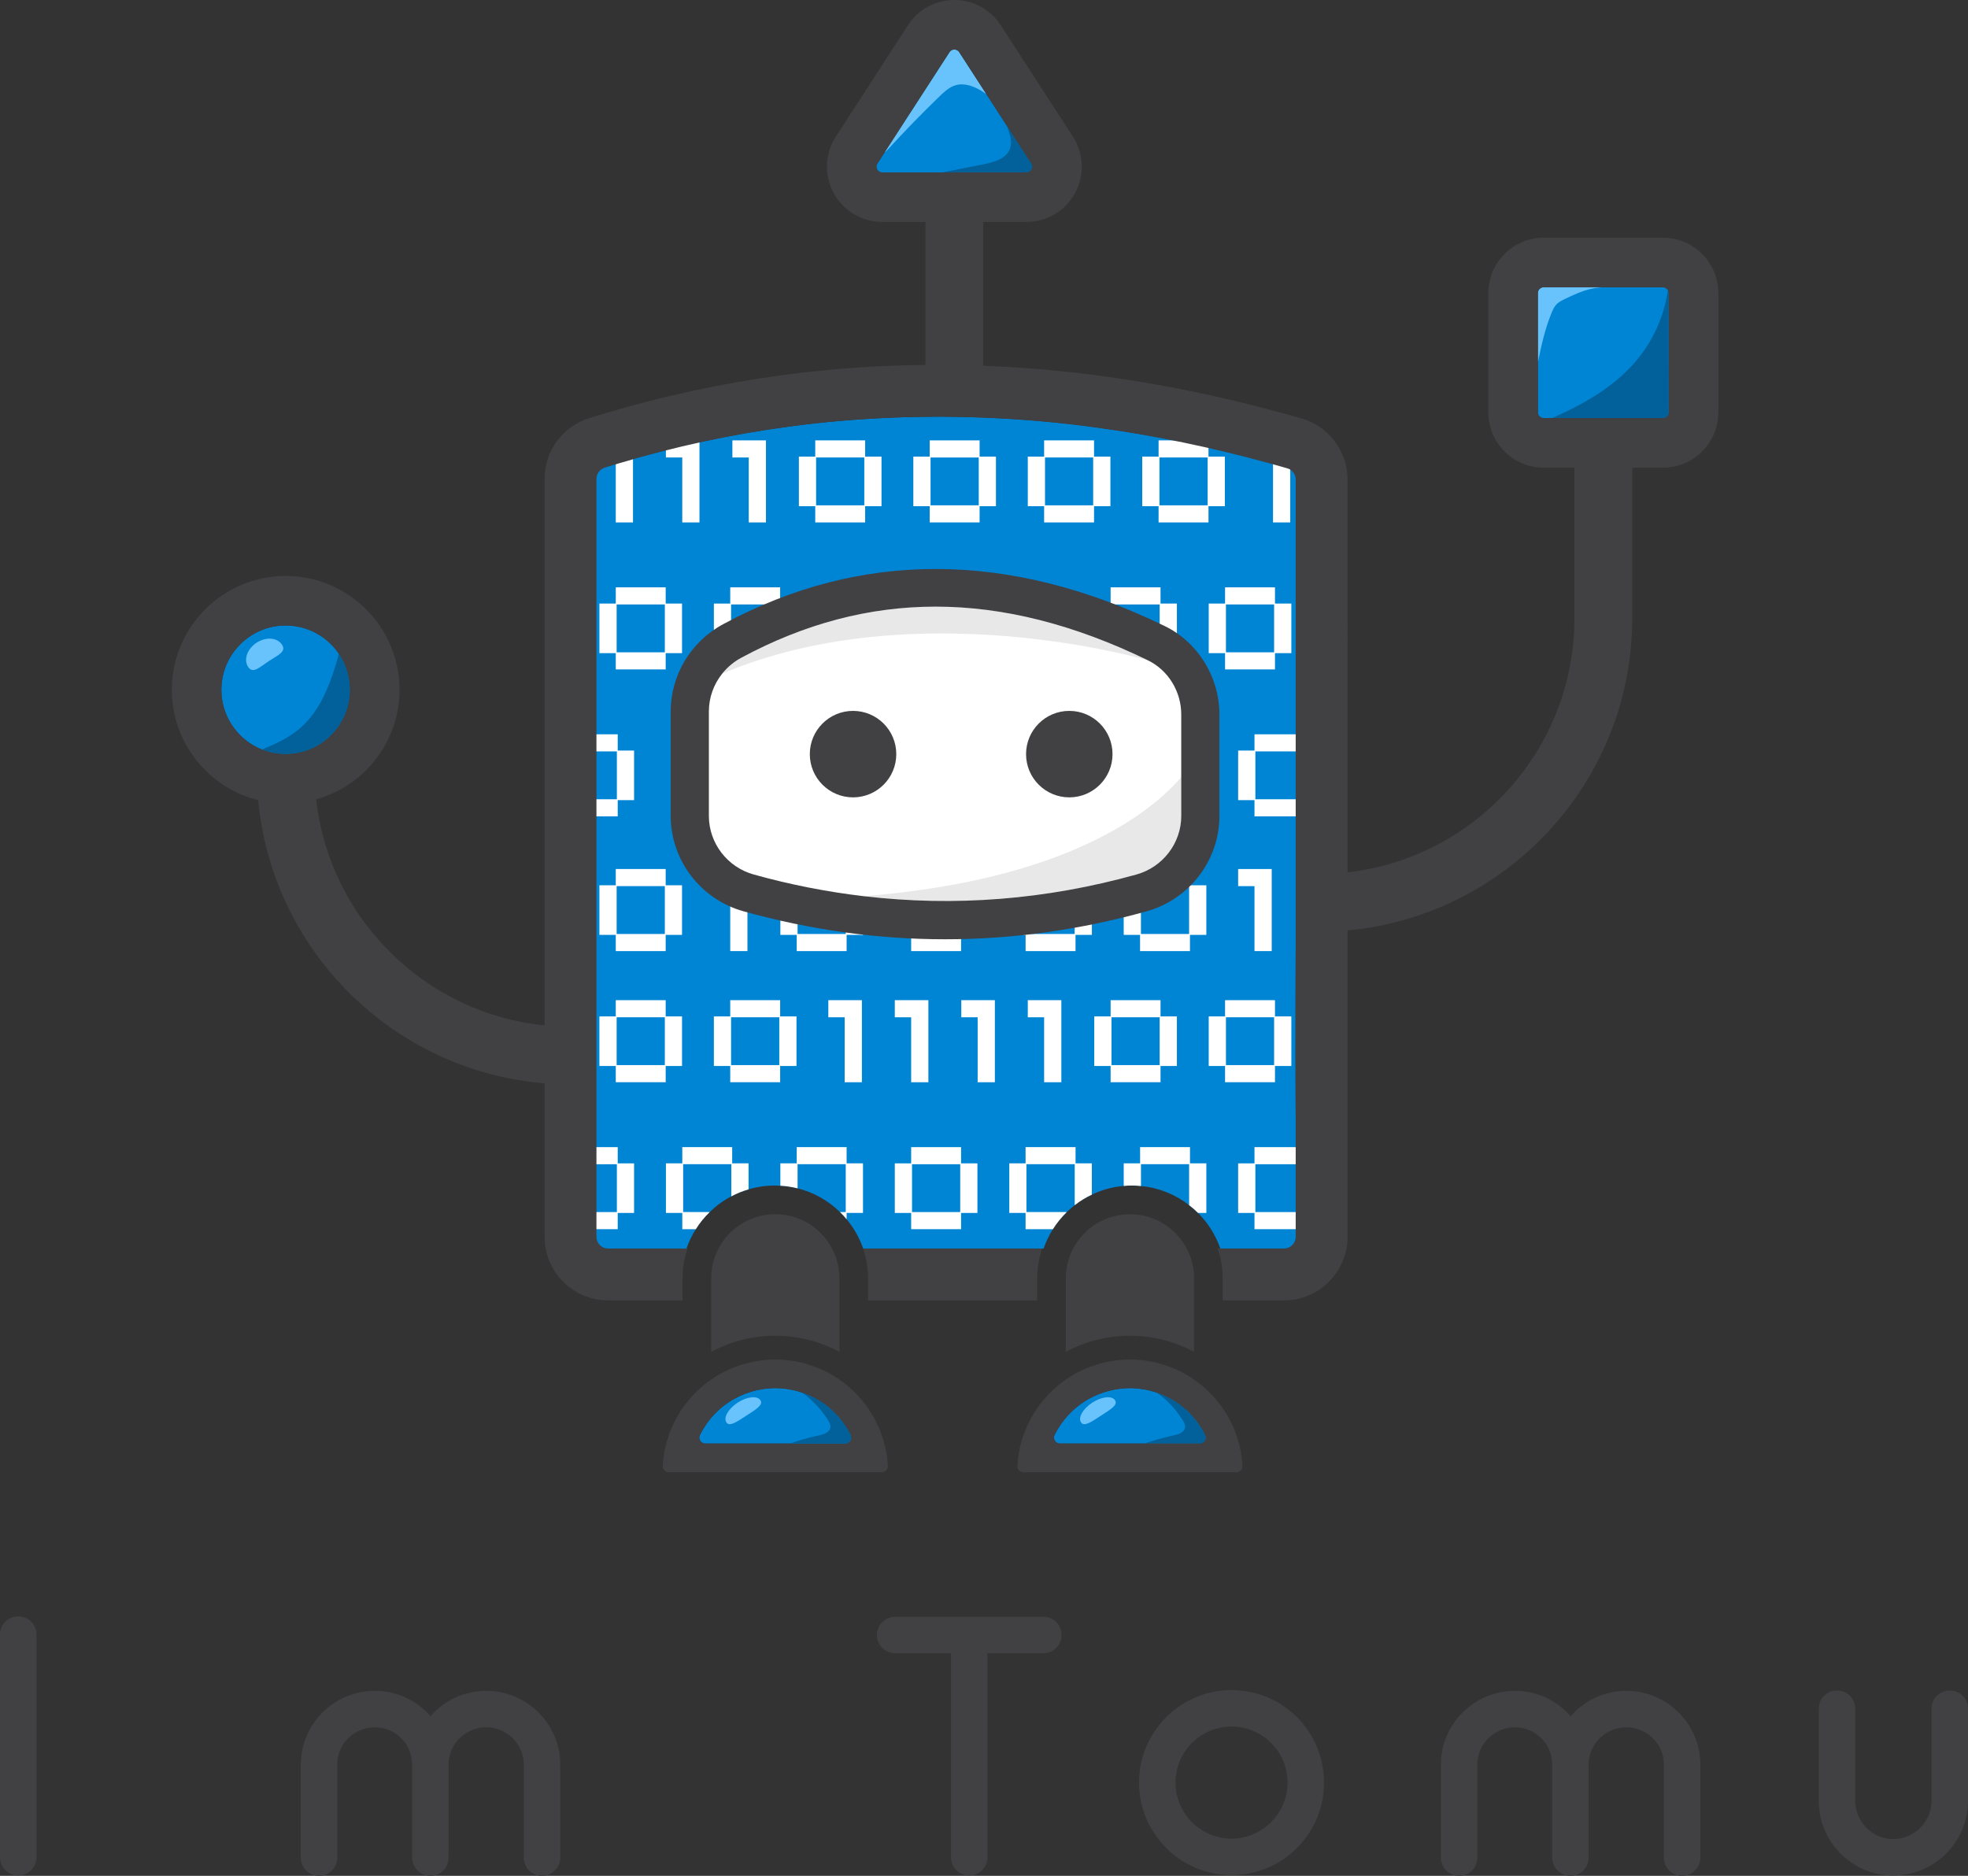 <svg version="1.1" id="Layer_1" xmlns="http://www.w3.org/2000/svg" xmlns:xlink="http://www.w3.org/1999/xlink" x="0px" y="0px"
	 viewBox="0 0 205.524 195.891" style="enable-background:new 0 0 205.524 195.891;" xml:space="preserve">
<rect x="0" y="0" width="205.524" height="195.891" fill="#333333" stroke="none"/>
<style type="text/css">
	.st0{fill:#414042;}
	.st1{fill:#0085D5;}
	.st2{fill:none;}
	.st3{fill:#FFFFFF;}
	.st4{fill:#68C3FC;}
	.st5{fill:#02619A;}
	.st6{fill:#E8E8E8;}
</style>
<path id="XMLID_1985_" class="st0" d="M1.924,195.853c1.04,0,1.887-0.847,1.887-1.924v-23.248c0-1.041-0.847-1.887-1.887-1.887
	c-1.077,0-1.924,0.847-1.924,1.887v23.248C0,195.006,0.847,195.853,1.924,195.853z"/>
<path id="XMLID_1979_" class="st0" d="M50.772,176.569c-2.309,0-4.388,1.001-5.812,2.656c-1.424-1.655-3.503-2.656-5.812-2.656
	c-4.273,0-7.736,3.464-7.736,7.699v9.699c0,1.077,0.847,1.924,1.924,1.924c1.04,0,1.886-0.847,1.886-1.924v-9.699
	c0-2.156,1.77-3.888,3.926-3.888s3.888,1.732,3.888,3.888v9.699c0,1.077,0.885,1.924,1.925,1.924c1.039,0,1.886-0.847,1.886-1.924
	v-9.699c0-2.156,1.77-3.888,3.926-3.888s3.927,1.732,3.927,3.888c0,0.076,0,0.115,0,0.153c0,0.078,0,0.116,0,0.193v9.354
	c0,1.077,0.847,1.924,1.886,1.924c1.039,0,1.925-0.847,1.925-1.924v-9.354c0-0.076,0-0.115-0.039-0.193
	c0.039-0.038,0.039-0.076,0.039-0.153C58.509,180.033,55.044,176.569,50.772,176.569z"/>
<path id="XMLID_1976_" class="st0" d="M101.241,195.853c1.039,0,1.886-0.847,1.886-1.924v-21.286h5.851
	c1.039,0,1.886-0.847,1.886-1.886c0-1.077-0.847-1.924-1.886-1.924H93.504c-1.077,0-1.924,0.847-1.924,1.924
	c0,1.039,0.847,1.886,1.924,1.886h5.812v21.286C99.317,195.006,100.163,195.853,101.241,195.853z"/>
<path id="XMLID_1968_" class="st0" d="M128.611,195.815c5.35,0,9.661-4.349,9.661-9.661c0-5.35-4.311-9.661-9.661-9.661
	c-5.312,0-9.661,4.311-9.661,9.661C118.95,191.465,123.299,195.815,128.611,195.815z M128.611,180.302
	c3.233,0,5.851,2.618,5.851,5.851c0,3.194-2.618,5.85-5.851,5.85c-3.234,0-5.851-2.656-5.851-5.85
	C122.761,182.92,125.378,180.302,128.611,180.302z"/>
<path id="XMLID_1965_" class="st0" d="M169.838,176.569c-2.309,0-4.387,1.001-5.812,2.656c-1.424-1.655-3.503-2.656-5.812-2.656
	c-4.273,0-7.737,3.464-7.737,7.699v9.699c0,1.077,0.847,1.924,1.924,1.924c1.039,0,1.886-0.847,1.886-1.924v-9.699
	c0-2.156,1.771-3.888,3.927-3.888c2.155,0,3.886,1.732,3.886,3.888v9.699c0,1.077,0.886,1.924,1.925,1.924
	c1.039,0,1.886-0.847,1.886-1.924v-9.699c0-2.156,1.771-3.888,3.926-3.888c2.156,0,3.926,1.732,3.926,3.888c0,0.076,0,0.115,0,0.153
	c0,0.078,0,0.116,0,0.193v9.354c0,1.077,0.847,1.924,1.886,1.924c1.041,0,1.925-0.847,1.925-1.924v-9.354
	c0-0.076,0-0.115-0.038-0.193c0.038-0.038,0.038-0.076,0.038-0.153C177.575,180.033,174.111,176.569,169.838,176.569z"/>
<path id="XMLID_1962_" class="st0" d="M197.711,195.853c4.311,0,7.775-3.464,7.814-7.737v-0.038v-9.661
	c0-1.039-0.847-1.886-1.886-1.886c-1.079,0-1.925,0.847-1.925,1.886v9.623c0,2.194-1.77,4.004-4.002,4.004
	c-2.194,0-3.965-1.809-3.965-4.004v-9.623c0-1.039-0.847-1.886-1.924-1.886c-1.039,0-1.886,0.847-1.886,1.886v9.661v0.038
	C189.974,192.389,193.438,195.853,197.711,195.853z"/>
<g id="XMLID_1_">
	<g id="XMLID_2_">
		<g id="XMLID_151_">
			<path id="XMLID_157_" class="st1" d="M134.414,130.382h-6.97c-0.49-1.41-1.29-2.68-2.33-3.72c-0.29-0.29-0.6-0.56-0.93-0.81
				c-1.42-1.11-3.15-1.82-5.03-2c-0.31-0.03-0.62-0.05-0.94-0.05c-0.29,0-0.58,0.01-0.86,0.04c-1.18,0.1-2.31,0.42-3.33,0.91
				c-0.64,0.3-1.24,0.67-1.79,1.1c-0.29,0.23-0.57,0.47-0.83,0.72c-0.55,0.54-1.04,1.14-1.45,1.79c-0.39,0.63-0.72,1.3-0.97,2.02
				h-18.84c-0.39-1.13-0.98-2.16-1.73-3.06c-0.21-0.26-0.44-0.51-0.69-0.75c-1.21-1.18-2.73-2.06-4.43-2.48
				c-0.58-0.14-1.18-0.24-1.8-0.27c-0.19-0.01-0.38-0.02-0.57-0.02c-0.96,0-1.88,0.14-2.75,0.4c-0.63,0.18-1.23,0.42-1.8,0.73
				c-0.83,0.43-1.59,0.99-2.26,1.64c-0.55,0.53-1.04,1.13-1.45,1.79c-0.4,0.63-0.73,1.3-0.97,2.02h-8.36
				c-0.67,0-1.22-0.55-1.22-1.23v-79.15c0-0.55,0.36-1.01,0.92-1.18c0.47-0.15,0.93-0.29,1.43-0.43c5.88-1.75,11.9-3.05,17.91-3.84
				c0.93-0.13,1.86-0.25,2.8-0.35c4.01-0.43,8.06-0.66,12.05-0.68c0.33-0.01,0.66-0.01,0.99-0.01c0.56,0,1.11,0.01,1.67,0.02
				c4.03,0.06,8.07,0.32,12.04,0.77c0.98,0.11,1.95,0.24,2.94,0.38c5.89,0.8,11.94,2.04,17.99,3.69c0.64,0.17,1.28,0.35,1.94,0.54
				c0.5,0.15,0.85,0.62,0.85,1.17v16.67c0,0-0.81,54.62,0,60.04C136.454,132.222,134.414,130.382,134.414,130.382z"/>
			<path id="XMLID_156_" class="st1" d="M173.673,29.997h-12.464c-0.332,0-0.602,0.27-0.602,0.602v12.464
				c0,0.332,0.27,0.602,0.602,0.602h12.464c0.332,0,0.601-0.27,0.601-0.602V30.599C174.274,30.268,174.005,29.997,173.673,29.997z"
				/>
			<path id="XMLID_155_" class="st1" d="M107.726,17.691c0.077-0.144,0.137-0.366-0.024-0.615l-7.532-11.627
				c-0.147-0.227-0.356-0.275-0.505-0.275c-0.149,0-0.358,0.048-0.505,0.275l-7.531,11.627c-0.161,0.248-0.102,0.472-0.024,0.615
				c0.078,0.144,0.233,0.315,0.528,0.315h15.063C107.493,18.005,107.648,17.834,107.726,17.691z"/>
			<path id="XMLID_154_" class="st1" d="M36.551,72.034c0-3.703-3.013-6.717-6.717-6.717c-3.704,0-6.717,3.013-6.717,6.717
				c0,3.704,3.013,6.717,6.717,6.717C33.537,78.751,36.551,75.737,36.551,72.034z"/>
			<path id="XMLID_153_" class="st1" d="M85.247,146.074c-0.322-0.18-0.683-0.349-1.154-0.533l-0.119-0.043
				c-0.233-0.085-0.469-0.161-0.752-0.237c-0.09-0.023-0.18-0.049-0.279-0.071c-0.215-0.05-0.434-0.088-0.663-0.122l-0.321-0.052
				c-0.341-0.039-0.657-0.058-0.954-0.059h-0.072c-0.301,0.001-0.616,0.02-0.963,0.059l-0.32,0.051
				c-0.226,0.034-0.449,0.073-0.672,0.124l-0.312,0.081c-0.239,0.065-0.473,0.139-0.699,0.223l-0.216,0.077
				c-0.382,0.151-0.742,0.32-1.068,0.502c-1.576,0.883-2.813,2.211-3.589,3.774c-0.205,0.413,0.098,0.901,0.559,0.901h14.621
				c0.461,0,0.764-0.488,0.559-0.901C88.059,148.284,86.823,146.957,85.247,146.074z"/>
			<path id="XMLID_152_" class="st1" d="M122.283,146.074c-0.322-0.18-0.683-0.349-1.154-0.533l-0.119-0.043
				c-0.233-0.085-0.469-0.161-0.752-0.237c-0.09-0.023-0.18-0.049-0.279-0.071c-0.215-0.05-0.434-0.088-0.663-0.122l-0.321-0.052
				c-0.341-0.039-0.657-0.058-0.954-0.059h-0.072c-0.301,0.001-0.616,0.02-0.963,0.059l-0.32,0.051
				c-0.226,0.034-0.449,0.073-0.672,0.124l-0.312,0.081c-0.239,0.065-0.473,0.139-0.699,0.223l-0.216,0.077
				c-0.382,0.151-0.742,0.32-1.068,0.502c-1.576,0.883-2.813,2.211-3.589,3.774c-0.205,0.413,0.098,0.901,0.559,0.901h14.621
				c0.461,0,0.764-0.488,0.559-0.901C125.095,148.284,123.859,146.957,122.283,146.074z"/>
		</g>
	</g>
	<path id="XMLID_1952_" class="st2" d="M123.361,81.161v-6.555c0-2.406-1.368-4.625-3.487-5.653c0,0-24.191-7.151-44.446,1.388
		c-0.891,1.109-1.398,2.495-1.398,3.953v10.919c0,2.829,1.924,5.342,4.678,6.11c3.816,1.065,7.648,1.813,11.486,2.265
		C111.294,91.914,120.096,84.931,123.361,81.161z"/>
	<path id="XMLID_1948_" class="st2" d="M36.551,72.034c0-3.703-3.013-6.717-6.717-6.717s-6.717,3.013-6.717,6.717
		c0,3.704,3.013,6.717,6.717,6.717S36.551,75.737,36.551,72.034z"/>
	<path id="XMLID_1947_" class="st2" d="M107.726,17.691c0.077-0.144,0.137-0.366-0.024-0.615l-7.532-11.627
		c-0.147-0.227-0.356-0.275-0.505-0.275c-0.149,0-0.358,0.048-0.505,0.275l-7.531,11.627c-0.161,0.248-0.102,0.472-0.024,0.615
		c0.078,0.144,0.233,0.315,0.528,0.315h15.063C107.493,18.005,107.648,17.834,107.726,17.691z"/>
	<path id="XMLID_1946_" class="st2" d="M173.673,29.997h-12.464c-0.332,0-0.602,0.27-0.602,0.602v12.464
		c0,0.332,0.27,0.602,0.602,0.602h12.464c0.332,0,0.601-0.27,0.601-0.602V30.599C174.274,30.268,174.005,29.997,173.673,29.997z"/>
	<path id="XMLID_1945_" class="st2" d="M31.243,76.122c2.05-1.722,3.113-4.334,3.878-6.9c0.095-0.317,0.184-0.645,0.254-0.977
		c-1.211-1.767-3.243-2.929-5.542-2.929c-3.704,0-6.717,3.013-6.717,6.717c0,2.83,1.762,5.252,4.245,6.24
		C28.74,77.691,30.104,77.079,31.243,76.122z"/>
	<path id="XMLID_1944_" class="st2" d="M107.726,17.691c0.077-0.144,0.137-0.366-0.024-0.615l-7.532-11.627
		c-0.147-0.227-0.356-0.275-0.505-0.275c-0.149,0-0.358,0.048-0.505,0.275l-7.531,11.627c-0.161,0.248-0.102,0.472-0.024,0.615
		c0.078,0.144,0.233,0.315,0.528,0.315h15.063C107.493,18.005,107.648,17.834,107.726,17.691z"/>
	<path id="XMLID_1943_" class="st2" d="M173.673,29.997h-12.464c-0.332,0-0.602,0.27-0.602,0.602v12.464
		c0,0.332,0.27,0.602,0.602,0.602h12.464c0.332,0,0.601-0.27,0.601-0.602V30.599C174.274,30.268,174.005,29.997,173.673,29.997z"/>
	<path id="XMLID_1942_" class="st2" d="M107.726,17.691c0.077-0.144,0.137-0.366-0.024-0.615l-7.532-11.627
		c-0.147-0.227-0.356-0.275-0.505-0.275c-0.149,0-0.358,0.048-0.505,0.275l-7.531,11.627c-0.161,0.248-0.102,0.472-0.024,0.615
		c0.078,0.144,0.233,0.315,0.528,0.315h15.063C107.493,18.005,107.648,17.834,107.726,17.691z"/>
	<path id="XMLID_1941_" class="st2" d="M161.209,43.665h0.852c0.07-0.031,0.139-0.063,0.208-0.093
		c3.311-1.453,6.539-3.334,8.811-6.147c1.647-2.039,2.718-4.531,3.103-7.123c-0.104-0.179-0.29-0.305-0.511-0.305h-12.464
		c-0.332,0-0.602,0.27-0.602,0.602v12.464C160.607,43.395,160.877,43.665,161.209,43.665z"/>
	<path id="XMLID_1940_" class="st2" d="M36.551,72.034c0-1.404-0.435-2.708-1.175-3.787c-1.211-1.767-3.243-2.929-5.542-2.929
		c-3.704,0-6.717,3.013-6.717,6.717c0,2.83,1.762,5.252,4.245,6.24c0.766,0.305,1.599,0.478,2.473,0.478
		C33.537,78.751,36.551,75.737,36.551,72.034z"/>
	<path id="XMLID_1939_" class="st2" d="M107.726,17.691c0.077-0.144,0.137-0.366-0.024-0.615l-7.532-11.627
		c-0.147-0.227-0.356-0.275-0.505-0.275c-0.149,0-0.358,0.048-0.505,0.275l-7.531,11.627c-0.161,0.248-0.102,0.472-0.024,0.615
		c0.078,0.144,0.233,0.315,0.528,0.315h15.063C107.493,18.005,107.648,17.834,107.726,17.691z"/>
	<path id="XMLID_1938_" class="st2" d="M36.551,72.034c0-1.404-0.435-2.708-1.175-3.787c-1.211-1.767-3.243-2.929-5.542-2.929
		c-3.704,0-6.717,3.013-6.717,6.717c0,2.83,1.762,5.252,4.245,6.24c0.766,0.305,1.599,0.478,2.473,0.478
		C33.537,78.751,36.551,75.737,36.551,72.034z"/>
	<path id="XMLID_1937_" class="st2" d="M173.673,29.997h-6.344c-0.429,0.036-0.855,0.093-1.275,0.192
		c-0.893,0.212-1.731,0.607-2.56,0.999c-0.348,0.165-0.705,0.336-0.967,0.618c-0.221,0.239-0.359,0.542-0.483,0.842
		c-0.689,1.665-1.081,3.432-1.437,5.201v5.212c0,0.332,0.27,0.602,0.602,0.602h0.852h11.611c0.332,0,0.601-0.27,0.601-0.602V30.599
		c0-0.11-0.038-0.208-0.09-0.297C174.08,30.123,173.895,29.997,173.673,29.997z"/>
	<path id="XMLID_1935_" class="st2" d="M102.721,17.152c1.103-0.218,2.39-0.588,2.757-1.652c0.232-0.674,0.001-1.41-0.229-2.084
		c-0.031-0.09-0.062-0.18-0.092-0.271l-4.986-7.697c-0.147-0.227-0.356-0.275-0.505-0.275c-0.149,0-0.358,0.048-0.505,0.275
		l-7.531,11.627c-0.161,0.248-0.102,0.472-0.024,0.615c0.078,0.144,0.233,0.315,0.528,0.315h6.27
		C99.843,17.721,101.282,17.436,102.721,17.152z"/>
	<path id="XMLID_1934_" class="st2" d="M36.551,72.034c0-1.404-0.435-2.708-1.175-3.787c-1.211-1.767-3.243-2.929-5.542-2.929
		c-3.704,0-6.717,3.013-6.717,6.717c0,2.83,1.762,5.252,4.245,6.24c0.766,0.305,1.599,0.478,2.473,0.478
		C33.537,78.751,36.551,75.737,36.551,72.034z"/>
	<path id="XMLID_1933_" class="st2" d="M173.673,29.997h-6.344h-6.12c-0.332,0-0.602,0.27-0.602,0.602v7.251v5.212
		c0,0.332,0.27,0.602,0.602,0.602h0.852h11.611c0.332,0,0.601-0.27,0.601-0.602V30.599c0-0.11-0.038-0.208-0.09-0.297
		C174.08,30.123,173.895,29.997,173.673,29.997z"/>
	<path id="XMLID_1932_" class="st2" d="M107.726,17.691c0.077-0.144,0.137-0.366-0.024-0.615l-2.546-3.93l-2.156-3.328
		c-0.179-0.121-0.359-0.241-0.544-0.352c-0.796-0.478-1.753-0.824-2.646-0.569c-0.666,0.19-1.196,0.684-1.694,1.166
		c-1.861,1.801-3.668,3.659-5.417,5.569c-0.092,0.1-0.2,0.201-0.315,0.278l-0.755,1.166c-0.161,0.248-0.102,0.472-0.024,0.615
		c0.078,0.144,0.233,0.315,0.528,0.315h6.27h8.793C107.493,18.005,107.648,17.834,107.726,17.691z"/>
	<path id="XMLID_1931_" class="st2" d="M36.551,72.034c0-1.404-0.435-2.708-1.175-3.787c-1.211-1.767-3.243-2.929-5.542-2.929
		c-3.704,0-6.717,3.013-6.717,6.717c0,2.83,1.762,5.252,4.245,6.24c0.766,0.305,1.599,0.478,2.473,0.478
		C33.537,78.751,36.551,75.737,36.551,72.034z"/>
	<path id="XMLID_1930_" class="st2" d="M173.673,29.997h-6.344h-6.12c-0.332,0-0.602,0.27-0.602,0.602v7.251v5.212
		c0,0.332,0.27,0.602,0.602,0.602h0.852h11.611c0.332,0,0.601-0.27,0.601-0.602V30.599c0-0.11-0.038-0.208-0.09-0.297
		C174.08,30.123,173.895,29.997,173.673,29.997z"/>
	<path id="XMLID_1926_" class="st2" d="M36.551,72.034c0-1.404-0.435-2.708-1.175-3.787c-1.211-1.767-3.243-2.929-5.542-2.929
		c-3.704,0-6.717,3.013-6.717,6.717c0,2.83,1.762,5.252,4.245,6.24c0.766,0.305,1.599,0.478,2.473,0.478
		C33.537,78.751,36.551,75.737,36.551,72.034z"/>
	<path id="XMLID_1925_" class="st2" d="M107.197,18.005c0.296,0,0.451-0.171,0.529-0.315c0.077-0.144,0.137-0.366-0.024-0.615
		l-2.546-3.93l-2.156-3.328l-2.83-4.369c-0.147-0.227-0.356-0.275-0.505-0.275c-0.149,0-0.358,0.048-0.505,0.275L92.384,15.91
		l-0.755,1.166c-0.161,0.248-0.102,0.472-0.024,0.615c0.078,0.144,0.233,0.315,0.528,0.315h6.27H107.197z"/>
	<path id="XMLID_1924_" class="st2" d="M173.673,29.997h-6.344h-6.12c-0.332,0-0.602,0.27-0.602,0.602v7.251v5.212
		c0,0.332,0.27,0.602,0.602,0.602h0.852h11.611c0.332,0,0.601-0.27,0.601-0.602V30.599c0-0.11-0.038-0.208-0.09-0.297
		C174.08,30.123,173.895,29.997,173.673,29.997z"/>
	<path id="XMLID_1919_" class="st2" d="M85.489,149.898c0.271-0.058,0.548-0.114,0.788-0.253c0.24-0.139,0.439-0.38,0.45-0.657
		c0.009-0.228-0.107-0.441-0.226-0.636c-0.698-1.142-1.632-2.137-2.718-2.919c-0.174-0.059-0.354-0.116-0.561-0.172
		c-0.09-0.023-0.18-0.049-0.279-0.071c-0.215-0.05-0.433-0.088-0.663-0.122l-0.321-0.052c-0.341-0.039-0.657-0.058-0.954-0.059
		h-0.072c-0.301,0.001-0.616,0.02-0.963,0.059l-0.32,0.051c-0.226,0.034-0.449,0.073-0.672,0.124l-0.312,0.081
		c-0.239,0.065-0.473,0.139-0.699,0.223l-0.216,0.077c-0.382,0.151-0.741,0.32-1.068,0.502c-1.576,0.883-2.813,2.211-3.589,3.774
		c-0.205,0.413,0.098,0.901,0.559,0.901h8.8C83.452,150.416,84.461,150.118,85.489,149.898z"/>
	<path id="XMLID_1911_" class="st0" d="M86.708,143.466c-0.46-0.258-0.94-0.481-1.436-0.676c-0.091-0.036-0.184-0.067-0.276-0.101
		c-0.31-0.113-0.626-0.214-0.948-0.302c-0.143-0.039-0.286-0.077-0.431-0.111c-0.291-0.067-0.587-0.119-0.885-0.164
		c-0.146-0.022-0.29-0.05-0.438-0.067c-0.424-0.048-0.853-0.076-1.288-0.078c-0.014,0-0.027-0.002-0.041-0.002
		c-0.013,0-0.025,0.002-0.038,0.002c-0.437,0.001-0.867,0.03-1.292,0.078c-0.147,0.017-0.29,0.045-0.436,0.067
		c-0.3,0.045-0.596,0.098-0.888,0.165c-0.145,0.033-0.287,0.072-0.429,0.11c-0.322,0.087-0.638,0.188-0.948,0.301
		c-0.093,0.034-0.186,0.066-0.277,0.102c-0.495,0.195-0.974,0.418-1.433,0.675c-3.421,1.916-5.791,5.487-6.014,9.631
		c-0.019,0.35,0.273,0.642,0.624,0.642h22.263c0.35,0,0.643-0.292,0.624-0.642C92.498,148.952,90.129,145.382,86.708,143.466z
		 M73.096,149.846c0.776-1.563,2.013-2.891,3.589-3.774c0.327-0.182,0.686-0.351,1.068-0.502l0.216-0.077
		c0.226-0.084,0.46-0.158,0.699-0.223l0.312-0.081c0.223-0.051,0.446-0.09,0.672-0.124l0.32-0.051
		c0.347-0.039,0.663-0.058,0.963-0.059h0.072c0.297,0.001,0.613,0.02,0.954,0.059l0.321,0.052c0.23,0.034,0.449,0.072,0.663,0.122
		c0.099,0.022,0.189,0.048,0.279,0.071c0.207,0.056,0.387,0.113,0.561,0.172c0.064,0.022,0.129,0.042,0.191,0.065l0.119,0.043
		c0.471,0.184,0.832,0.353,1.154,0.533c1.575,0.883,2.812,2.21,3.587,3.773c0.205,0.413-0.098,0.901-0.559,0.901h-5.821h-8.8
		C73.193,150.748,72.891,150.26,73.096,149.846z"/>
	<path id="XMLID_1908_" class="st0" d="M113.694,142.79c0.091-0.036,0.185-0.068,0.277-0.102
		C113.879,142.722,113.785,142.753,113.694,142.79z"/>
	<path id="XMLID_1905_" class="st0" d="M122.032,142.688c0.092,0.034,0.185,0.065,0.276,0.101
		C122.217,142.753,122.124,142.722,122.032,142.688z"/>
	<path id="XMLID_1902_" class="st3" d="M120.654,142.276c0.145,0.033,0.288,0.072,0.431,0.111
		C120.941,142.348,120.798,142.31,120.654,142.276z"/>
	<path id="XMLID_1899_" class="st0" d="M120.654,142.276c0.145,0.033,0.288,0.072,0.431,0.111
		C120.941,142.348,120.798,142.31,120.654,142.276z"/>
	<path id="XMLID_1896_" class="st0" d="M114.919,142.387c0.142-0.039,0.285-0.077,0.429-0.11
		C115.204,142.31,115.062,142.348,114.919,142.387z"/>
	<path id="XMLID_1893_" class="st3" d="M118.042,141.967c-0.014,0-0.027-0.002-0.04-0.002c-0.013,0-0.025,0.002-0.038,0.002
		c0.013,0,0.025-0.002,0.038-0.002C118.015,141.965,118.028,141.967,118.042,141.967z"/>
	<path id="XMLID_1890_" class="st0" d="M118.042,141.967c-0.014,0-0.027-0.002-0.04-0.002c-0.013,0-0.025,0.002-0.038,0.002
		c0.013,0,0.025-0.002,0.038-0.002C118.015,141.965,118.028,141.967,118.042,141.967z"/>
	<path id="XMLID_1887_" class="st0" d="M116.236,142.111c0.145-0.022,0.289-0.05,0.436-0.066
		C116.526,142.061,116.382,142.09,116.236,142.111z"/>
	<path id="XMLID_1884_" class="st0" d="M119.33,142.045c0.148,0.017,0.292,0.045,0.438,0.067
		C119.622,142.09,119.478,142.061,119.33,142.045z"/>
	<g id="XMLID_3_">
		<g id="XMLID_166_">
			<g id="XMLID_172_">
				<path id="XMLID_173_" class="st4" d="M29.446,67.316c0.495,0.75-0.415,1.089-1.39,1.733s-1.644,1.348-2.14,0.598
					s-0.106-1.879,0.868-2.523C27.76,66.48,28.951,66.566,29.446,67.316z"/>
			</g>
			<path id="XMLID_171_" class="st4" d="M162.527,31.807c0.262-0.283,0.619-0.454,0.967-0.618c0.83-0.392,1.667-0.787,2.56-0.999
				c0.42-0.099,0.846-0.157,1.275-0.192h-6.12c-0.332,0-0.602,0.27-0.602,0.602v7.251c0.356-1.769,0.748-3.536,1.437-5.201
				C162.169,32.349,162.306,32.046,162.527,31.807z"/>
			<g id="XMLID_169_">
				<path id="XMLID_170_" class="st4" d="M98.117,10.063c0.498-0.482,1.028-0.976,1.694-1.166c0.893-0.254,1.85,0.091,2.646,0.569
					c0.185,0.111,0.365,0.23,0.544,0.352l-2.83-4.369c-0.147-0.227-0.356-0.275-0.505-0.275c-0.149,0-0.358,0.048-0.505,0.275
					L92.384,15.91c0.115-0.078,0.223-0.178,0.315-0.278C94.448,13.721,96.255,11.864,98.117,10.063z"/>
			</g>
			<path id="XMLID_168_" class="st4" d="M77.949,147.828c-0.982,0.637-1.768,1.206-2.094,0.704
				c-0.326-0.502,0.206-1.426,1.188-2.063s2.043-0.747,2.368-0.244C79.738,146.726,78.931,147.19,77.949,147.828z"/>
			<path id="XMLID_167_" class="st4" d="M114.985,147.828c-0.982,0.637-1.768,1.206-2.094,0.704
				c-0.326-0.502,0.206-1.426,1.188-2.063s2.043-0.747,2.368-0.244C116.774,146.726,115.967,147.19,114.985,147.828z"/>
		</g>
	</g>
	<path id="XMLID_1879_" class="st2" d="M122.525,149.898c0.271-0.058,0.548-0.114,0.788-0.253c0.24-0.139,0.439-0.38,0.45-0.657
		c0.009-0.228-0.107-0.441-0.226-0.636c-0.698-1.142-1.632-2.137-2.718-2.919c-0.174-0.059-0.354-0.116-0.561-0.172
		c-0.09-0.023-0.18-0.049-0.279-0.071c-0.215-0.05-0.434-0.088-0.663-0.122l-0.321-0.052c-0.341-0.039-0.657-0.058-0.954-0.059
		h-0.072c-0.301,0.001-0.616,0.02-0.963,0.059l-0.32,0.051c-0.226,0.034-0.449,0.073-0.672,0.124l-0.312,0.081
		c-0.239,0.065-0.473,0.139-0.699,0.223l-0.216,0.077c-0.382,0.151-0.742,0.32-1.068,0.502c-1.576,0.883-2.813,2.211-3.589,3.774
		c-0.205,0.413,0.098,0.901,0.559,0.901h8.8C120.488,150.416,121.497,150.118,122.525,149.898z"/>
	<path id="XMLID_1878_" class="st2" d="M35.121,69.223c0.095-0.317,0.184-0.645,0.254-0.977c-1.211-1.767-3.243-2.929-5.542-2.929
		c-3.704,0-6.717,3.013-6.717,6.717c0,2.83,1.762,5.252,4.245,6.24c1.379-0.582,2.743-1.194,3.882-2.151
		C33.293,74.401,34.356,71.788,35.121,69.223z"/>
	<path id="XMLID_1877_" class="st2" d="M171.081,37.424c1.647-2.039,2.718-4.531,3.103-7.123c-0.104-0.179-0.29-0.305-0.511-0.305
		h-6.344h-6.12c-0.332,0-0.602,0.27-0.602,0.602v7.251v5.212c0,0.332,0.27,0.602,0.602,0.602h0.852
		c0.07-0.031,0.139-0.063,0.208-0.093C165.581,42.118,168.809,40.238,171.081,37.424z"/>
	<path id="XMLID_1876_" class="st2" d="M105.478,15.5c0.232-0.674,0.001-1.41-0.229-2.084c-0.031-0.09-0.062-0.18-0.092-0.271
		l-2.156-3.328l-2.83-4.369c-0.147-0.227-0.356-0.275-0.505-0.275c-0.149,0-0.358,0.048-0.505,0.275L92.384,15.91l-0.755,1.166
		c-0.161,0.248-0.102,0.472-0.024,0.615c0.078,0.144,0.233,0.315,0.528,0.315h6.27c1.439-0.285,2.878-0.569,4.317-0.854
		C103.825,16.934,105.111,16.563,105.478,15.5z"/>
	<path id="XMLID_1873_" class="st0" d="M108.837,130.381H90.13c0.333,0.978,0.522,2.023,0.522,3.112l0,2.304h17.663l0-2.304
		C108.315,132.403,108.504,131.359,108.837,130.381z"/>
	<path id="XMLID_1858_" class="st0" d="M87.662,133.493c0-3.699-2.998-6.697-6.697-6.697c-3.699,0-6.697,2.998-6.697,6.697v7.661
		c0,0.005,0.001,0.01,0.001,0.015c1.998-1.069,4.277-1.679,6.697-1.679c2.42,0,4.698,0.61,6.696,1.679
		c0-0.005,0.001-0.01,0.001-0.015V133.493z"/>
	<path id="XMLID_1855_" class="st0" d="M124.699,133.493c0-3.699-2.998-6.697-6.697-6.697c-3.699,0-6.697,2.998-6.697,6.697v7.661
		c0,0.005,0.001,0.01,0.001,0.015c1.998-1.069,4.277-1.679,6.697-1.679c2.42,0,4.698,0.61,6.696,1.679
		c0-0.005,0.001-0.01,0.001-0.015V133.493z"/>
	<g id="XMLID_4_">
		<g id="XMLID_204_">
			<g id="XMLID_224_">
				<path id="XMLID_225_" class="st5" d="M36.551,72.034c0-1.404-0.435-2.708-1.175-3.787c-0.071,0.332-0.16,0.66-0.254,0.977
					c-0.765,2.565-1.828,5.178-3.878,6.9c-1.139,0.957-2.504,1.569-3.882,2.151c0.766,0.305,1.599,0.478,2.473,0.478
					C33.537,78.751,36.551,75.737,36.551,72.034z"/>
			</g>
			<g id="XMLID_221_">
				<path id="XMLID_222_" class="st5" d="M171.081,37.424c-2.272,2.813-5.5,4.694-8.811,6.147c-0.069,0.03-0.139,0.063-0.208,0.093
					h11.611c0.332,0,0.601-0.27,0.601-0.602V30.599c0-0.11-0.038-0.208-0.09-0.297C173.799,32.894,172.728,35.385,171.081,37.424z"
					/>
			</g>
			<g id="XMLID_215_">
				<path id="XMLID_220_" class="st5" d="M107.726,17.691c0.077-0.144,0.137-0.366-0.024-0.615l-2.546-3.93
					c0.031,0.09,0.062,0.18,0.092,0.271c0.23,0.674,0.461,1.41,0.229,2.084c-0.367,1.063-1.653,1.433-2.757,1.652
					c-1.439,0.285-2.878,0.569-4.317,0.854h8.793C107.493,18.005,107.648,17.834,107.726,17.691z"/>
			</g>
			<g id="XMLID_209_">
				<path id="XMLID_214_" class="st5" d="M85.247,146.074c-0.322-0.18-0.683-0.349-1.154-0.533l-0.119-0.043
					c-0.062-0.023-0.127-0.043-0.191-0.065c1.086,0.782,2.02,1.777,2.718,2.919c0.119,0.195,0.235,0.408,0.226,0.636
					c-0.011,0.277-0.211,0.518-0.45,0.657c-0.24,0.139-0.517,0.195-0.788,0.253c-1.028,0.22-2.037,0.518-3.035,0.85h5.821
					c0.461,0,0.764-0.488,0.559-0.901C88.059,148.284,86.823,146.956,85.247,146.074z"/>
			</g>
			<g id="XMLID_207_">
				<path id="XMLID_208_" class="st5" d="M122.283,146.074c-0.322-0.18-0.683-0.349-1.154-0.533l-0.119-0.043
					c-0.062-0.023-0.127-0.043-0.191-0.065c1.086,0.782,2.02,1.777,2.718,2.919c0.119,0.195,0.235,0.408,0.226,0.636
					c-0.011,0.277-0.211,0.518-0.45,0.657c-0.24,0.139-0.517,0.195-0.788,0.253c-1.028,0.22-2.037,0.518-3.035,0.85h5.821
					c0.461,0,0.764-0.488,0.559-0.901C125.095,148.284,123.859,146.956,122.283,146.074z"/>
			</g>
		</g>
	</g>
	<path id="XMLID_1827_" class="st0" d="M123.744,143.466c-0.46-0.258-0.94-0.481-1.436-0.676c-0.091-0.036-0.184-0.067-0.276-0.101
		c-0.31-0.113-0.626-0.214-0.948-0.302c-0.143-0.039-0.286-0.077-0.431-0.111c-0.291-0.067-0.587-0.119-0.885-0.164
		c-0.146-0.022-0.29-0.05-0.438-0.067c-0.423-0.048-0.853-0.076-1.288-0.078c-0.014,0-0.027-0.002-0.041-0.002
		c-0.013,0-0.025,0.002-0.038,0.002c-0.437,0.001-0.867,0.03-1.292,0.078c-0.147,0.017-0.29,0.045-0.436,0.067
		c-0.3,0.045-0.596,0.098-0.888,0.165c-0.145,0.033-0.287,0.072-0.429,0.11c-0.322,0.087-0.638,0.188-0.948,0.301
		c-0.093,0.034-0.186,0.066-0.277,0.102c-0.495,0.195-0.974,0.418-1.433,0.675c-3.421,1.916-5.791,5.487-6.014,9.631
		c-0.019,0.35,0.273,0.642,0.624,0.642h22.263c0.35,0,0.643-0.292,0.624-0.642C129.534,148.952,127.165,145.382,123.744,143.466z
		 M110.132,149.846c0.776-1.563,2.013-2.891,3.589-3.774c0.327-0.182,0.686-0.351,1.068-0.502l0.216-0.077
		c0.226-0.084,0.46-0.158,0.699-0.223l0.312-0.081c0.223-0.051,0.446-0.09,0.672-0.124l0.32-0.051
		c0.347-0.039,0.663-0.058,0.963-0.059h0.072c0.297,0.001,0.613,0.02,0.954,0.059l0.321,0.052c0.23,0.034,0.449,0.072,0.663,0.122
		c0.099,0.022,0.189,0.048,0.279,0.071c0.207,0.056,0.387,0.113,0.561,0.172c0.064,0.022,0.129,0.042,0.191,0.065l0.119,0.043
		c0.471,0.184,0.832,0.353,1.154,0.533c1.575,0.883,2.812,2.21,3.587,3.773c0.205,0.413-0.098,0.901-0.559,0.901h-5.821h-8.8
		C110.23,150.748,109.927,150.26,110.132,149.846z"/>
	<path id="XMLID_1826_" class="st3" d="M119.218,93.242c-13.682,3.818-27.364,3.818-41.046,0c-3.615-1.009-6.135-4.277-6.135-8.03
		V74.293c0-3.085,1.72-5.898,4.436-7.361c13.847-7.457,28.604-7.382,44.271,0.227c2.838,1.378,4.609,4.292,4.609,7.447v10.606
		C125.354,88.965,122.833,92.233,119.218,93.242z"/>
	<path id="XMLID_394_" class="st3" d="M64.307,54.556v-6.783h-1.708v-1.786h3.506v8.569H64.307z"/>
	<path id="XMLID_392_" class="st3" d="M71.25,54.556v-6.783h-1.708v-1.786h3.506v8.569H71.25z"/>
	<path id="XMLID_390_" class="st3" d="M78.194,54.556v-6.783h-1.708v-1.786h3.506v8.569H78.194z"/>
	<path id="XMLID_387_" class="st3" d="M85.138,54.556v-1.695H83.43v-5.178h1.708v-1.696h5.213v1.696h1.707v5.178h-1.707v1.695
		H85.138z M85.228,52.77h5.032v-4.997h-5.032V52.77z"/>
	<path id="XMLID_386_" class="st3" d="M97.09,54.556v-1.695h-1.708v-5.178h1.708v-1.696h5.213v1.696h1.707v5.178h-1.707v1.695H97.09
		z M97.18,52.77h5.032v-4.997H97.18V52.77z"/>
	<path id="XMLID_384_" class="st3" d="M109.041,54.556v-1.695h-1.707v-5.178h1.707v-1.696h5.213v1.696h1.709v5.178h-1.709v1.695
		H109.041z M109.133,52.77h5.03v-4.997h-5.03V52.77z"/>
	<path id="XMLID_383_" class="st3" d="M120.994,54.556v-1.695h-1.707v-5.178h1.707v-1.696h5.213v1.696h1.709v5.178h-1.709v1.695
		H120.994z M121.086,52.77h5.031v-4.997h-5.031V52.77z"/>
	<path id="XMLID_381_" class="st3" d="M132.945,54.556v-6.783h-1.707v-1.786h3.506v8.569H132.945z"/>
	<path id="XMLID_352_" class="st3" d="M64.307,69.903v-1.695h-1.708V63.03h1.708v-1.696h5.213v1.696h1.707v5.178h-1.707v1.695
		H64.307z M64.398,68.117h5.032V63.12h-5.032V68.117z"/>
	<path id="XMLID_350_" class="st3" d="M76.26,69.903v-1.695h-1.708V63.03h1.708v-1.696h5.213v1.696h1.707v5.178h-1.707v1.695H76.26z
		 M76.35,68.117h5.032V63.12H76.35V68.117z"/>
	<path id="XMLID_348_" class="st3" d="M88.212,69.903V63.12h-1.708v-1.786h3.506v8.569H88.212z"/>
	<path id="XMLID_347_" class="st3" d="M95.155,69.903V63.12h-1.708v-1.786h3.506v8.569H95.155z"/>
	<path id="XMLID_345_" class="st3" d="M102.099,69.903V63.12h-1.708v-1.786h3.506v8.569H102.099z"/>
	<path id="XMLID_344_" class="st3" d="M109.041,69.903V63.12h-1.707v-1.786h3.506v8.569H109.041z"/>
	<path id="XMLID_342_" class="st3" d="M115.984,69.903v-1.695h-1.707V63.03h1.707v-1.696h5.213v1.696h1.709v5.178h-1.709v1.695
		H115.984z M116.076,68.117h5.031V63.12h-5.031V68.117z"/>
	<path id="XMLID_340_" class="st3" d="M127.937,69.903v-1.695h-1.707V63.03h1.707v-1.696h5.213v1.696h1.709v5.178h-1.709v1.695
		H127.937z M128.029,68.117h5.031V63.12h-5.031V68.117z"/>
	<path id="XMLID_310_" class="st3" d="M59.298,85.25v-1.695H57.59v-5.178h1.708v-1.696h5.213v1.696h1.707v5.178h-1.707v1.695H59.298
		z M59.389,83.464h5.032v-4.997h-5.032V83.464z"/>
	<path id="XMLID_307_" class="st3" d="M83.203,85.25v-1.695h-1.708v-5.178h1.708v-1.696h5.213v1.696h1.707v5.178h-1.707v1.695
		H83.203z M83.293,83.464h5.032v-4.997h-5.032V83.464z"/>
	<path id="XMLID_306_" class="st3" d="M95.155,85.25v-1.695h-1.708v-5.178h1.708v-1.696h5.213v1.696h1.707v5.178h-1.707v1.695
		H95.155z M95.246,83.464h5.032v-4.997h-5.032V83.464z"/>
	<path id="XMLID_304_" class="st3" d="M107.107,85.25v-1.695h-1.707v-5.178h1.707v-1.696h5.213v1.696h1.709v5.178h-1.709v1.695
		H107.107z M107.199,83.464h5.03v-4.997h-5.03V83.464z"/>
	<path id="XMLID_303_" class="st3" d="M119.059,85.25v-1.695h-1.707v-5.178h1.707v-1.696h5.213v1.696h1.709v5.178h-1.709v1.695
		H119.059z M119.151,83.464h5.031v-4.997h-5.031V83.464z"/>
	<path id="XMLID_301_" class="st3" d="M131.01,85.25v-1.695h-1.707v-5.178h1.707v-1.696h5.213v1.696h1.709v5.178h-1.709v1.695
		H131.01z M131.102,83.464h5.031v-4.997h-5.031V83.464z"/>
	<path id="XMLID_197_" class="st3" d="M64.307,99.319v-1.695h-1.708v-5.178h1.708V90.75h5.213v1.696h1.707v5.178h-1.707v1.695
		H64.307z M64.398,97.532h5.032v-4.996h-5.032V97.532z"/>
	<path id="XMLID_196_" class="st3" d="M76.26,99.319v-6.783h-1.708V90.75h3.506v8.569H76.26z"/>
	<path id="XMLID_195_" class="st3" d="M83.203,99.319v-1.695h-1.708v-5.178h1.708V90.75h5.213v1.696h1.707v5.178h-1.707v1.695
		H83.203z M83.293,97.532h5.032v-4.996h-5.032V97.532z"/>
	<path id="XMLID_194_" class="st3" d="M95.155,99.319v-1.695h-1.708v-5.178h1.708V90.75h5.213v1.696h1.707v5.178h-1.707v1.695
		H95.155z M95.246,97.532h5.032v-4.996h-5.032V97.532z"/>
	<path id="XMLID_193_" class="st3" d="M107.107,99.319v-1.695h-1.707v-5.178h1.707V90.75h5.213v1.696h1.709v5.178h-1.709v1.695
		H107.107z M107.199,97.532h5.03v-4.996h-5.03V97.532z"/>
	<path id="XMLID_192_" class="st3" d="M119.059,99.319v-1.695h-1.707v-5.178h1.707V90.75h5.213v1.696h1.709v5.178h-1.709v1.695
		H119.059z M119.151,97.532h5.031v-4.996h-5.031V97.532z"/>
	<path id="XMLID_191_" class="st3" d="M131.01,99.319v-6.783h-1.707V90.75h3.506v8.569H131.01z"/>
	<path id="XMLID_147_" class="st3" d="M64.307,113.013v-1.695h-1.708v-5.178h1.708v-1.695h5.213v1.695h1.707v5.178h-1.707v1.695
		H64.307z M64.398,111.226h5.032v-4.996h-5.032V111.226z"/>
	<path id="XMLID_146_" class="st3" d="M76.26,113.013v-1.695h-1.708v-5.178h1.708v-1.695h5.213v1.695h1.707v5.178h-1.707v1.695
		H76.26z M76.35,111.226h5.032v-4.996H76.35V111.226z"/>
	<path id="XMLID_145_" class="st3" d="M88.212,113.013v-6.783h-1.708v-1.785h3.506v8.569H88.212z"/>
	<path id="XMLID_144_" class="st3" d="M95.155,113.013v-6.783h-1.708v-1.785h3.506v8.569H95.155z"/>
	<path id="XMLID_143_" class="st3" d="M102.099,113.013v-6.783h-1.708v-1.785h3.506v8.569H102.099z"/>
	<path id="XMLID_142_" class="st3" d="M109.041,113.013v-6.783h-1.707v-1.785h3.506v8.569H109.041z"/>
	<path id="XMLID_141_" class="st3" d="M115.984,113.013v-1.695h-1.707v-5.178h1.707v-1.695h5.213v1.695h1.709v5.178h-1.709v1.695
		H115.984z M116.076,111.226h5.031v-4.996h-5.031V111.226z"/>
	<path id="XMLID_140_" class="st3" d="M127.937,113.013v-1.695h-1.707v-5.178h1.707v-1.695h5.213v1.695h1.709v5.178h-1.709v1.695
		H127.937z M128.029,111.226h5.031v-4.996h-5.031V111.226z"/>
	<path id="XMLID_93_" class="st3" d="M59.298,128.36v-1.695H57.59v-5.178h1.708v-1.695h5.213v1.695h1.707v5.178h-1.707v1.695H59.298
		z M59.389,126.573h5.032v-4.996h-5.032V126.573z"/>
	<path id="XMLID_84_" class="st3" d="M76.464,121.482v-1.69h-5.21v1.69h-1.71v5.18h1.71v1.7h1.41c0.41-0.66,0.9-1.26,1.45-1.79
		h-2.77v-5h5.03v3.36c0.57-0.31,1.17-0.55,1.8-0.73v-2.72H76.464z"/>
	<path id="XMLID_82_" class="st3" d="M88.414,121.482v-1.69h-5.21v1.69h-1.71v2.34c0.62,0.03,1.22,0.13,1.8,0.27v-2.52h5.03v5h-0.6
		c0.25,0.24,0.48,0.49,0.69,0.75v-0.66h1.71v-5.18H88.414z"/>
	<path id="XMLID_78_" class="st3" d="M95.155,128.36v-1.695h-1.708v-5.178h1.708v-1.695h5.213v1.695h1.707v5.178h-1.707v1.695
		H95.155z M95.246,126.573h5.032v-4.996h-5.032V126.573z"/>
	<path id="XMLID_18_" class="st3" d="M112.324,121.482v-1.69h-5.22v1.69h-1.7v5.18h1.7v1.7h2.85c0.41-0.65,0.9-1.25,1.45-1.79h-4.21
		v-5h5.04v4.28c0.55-0.43,1.15-0.8,1.79-1.1v-3.27H112.324z"/>
	<path id="XMLID_17_" class="st3" d="M124.274,121.482v-1.69h-5.21v1.69h-1.71v2.36c0.28-0.03,0.57-0.04,0.86-0.04
		c0.32,0,0.63,0.02,0.94,0.05v-2.28h5.03v4.28c0.33,0.25,0.64,0.52,0.93,0.81h0.87v-5.18H124.274z"/>
	<path id="XMLID_16_" class="st3" d="M131.01,128.36v-1.695h-1.707v-5.178h1.707v-1.695h5.213v1.695h1.709v5.178h-1.709v1.695
		H131.01z M131.102,126.573h5.031v-4.996h-5.031V126.573z"/>
	<path id="XMLID_1861_" class="st0" d="M173.673,24.823h-12.464c-3.185,0-5.776,2.591-5.776,5.776v12.464
		c0,3.185,2.591,5.776,5.776,5.776h3.214v15.718c0,13.709-10.38,25.033-23.693,26.539V50.078c0-2.939-1.956-5.556-4.751-6.363
		c-0.676-0.2-1.362-0.39-2.018-0.566c-6.215-1.713-12.456-3.004-18.546-3.837c-1.022-0.141-2.043-0.274-3.053-0.387
		c-3.192-0.367-6.437-0.609-9.679-0.732V23.18h4.514c2.118,0,4.063-1.156,5.074-3.017c1.012-1.861,0.926-4.122-0.227-5.899
		l-7.531-11.627C103.445,0.985,101.632,0,99.666,0c-1.966,0-3.779,0.985-4.848,2.636l-7.531,11.627
		c-1.152,1.778-1.238,4.038-0.227,5.899c1.012,1.861,2.956,3.017,5.074,3.017h4.513v14.933c-3.974,0.033-8.022,0.268-12.041,0.709
		c-0.977,0.104-1.952,0.227-2.924,0.359c-6.244,0.836-12.499,2.187-18.577,4.01c-0.52,0.147-1.04,0.304-1.532,0.463
		c-2.812,0.873-4.701,3.425-4.701,6.351v57.075c-12.488-1.257-22.462-11.151-23.85-23.601c5.011-1.398,8.703-5.993,8.703-11.444
		c0-6.557-5.334-11.891-11.891-11.891s-11.891,5.334-11.891,11.891c0,5.566,3.849,10.237,9.021,11.526
		c1.466,15.742,14.118,28.278,29.908,29.572v16.025c0,3.661,2.975,6.64,6.63,6.64h5.691h2.086l0-2.304
		c0-1.09,0.189-2.134,0.522-3.112h-8.299c-0.67,0-1.214-0.549-1.214-1.224V84.251V50.004c0-0.547,0.357-1.013,0.919-1.187
		c0.459-0.147,0.918-0.286,1.414-0.427c5.838-1.751,11.822-3.043,17.786-3.842c0.924-0.126,1.849-0.243,2.781-0.342
		c3.986-0.437,8.009-0.667,11.969-0.686c0.328-0.007,0.656-0.01,0.985-0.01c0.55,0,1.1,0.008,1.658,0.019
		c3.998,0.064,8.019,0.325,11.954,0.777c0.972,0.108,1.945,0.235,2.922,0.37c5.855,0.801,11.863,2.044,17.865,3.698
		c0.632,0.17,1.274,0.347,1.927,0.541c0.498,0.143,0.846,0.62,0.846,1.162v16.674v62.405c0,0.675-0.548,1.224-1.223,1.224h-5.48
		h-1.445c0.333,0.978,0.522,2.023,0.522,3.112l0,2.304h3.88h2.523c3.661,0,6.639-2.979,6.639-6.64V97.163
		c16.647-1.531,29.73-15.566,29.73-32.606V48.839h3.214c3.185,0,5.776-2.591,5.776-5.776V30.599
		C179.449,27.414,176.858,24.823,173.673,24.823z M27.361,78.273c-2.483-0.987-4.245-3.409-4.245-6.24
		c0-3.703,3.013-6.717,6.717-6.717c2.299,0,4.331,1.162,5.542,2.929c0.74,1.079,1.175,2.383,1.175,3.787
		c0,3.704-3.013,6.717-6.717,6.717C28.96,78.751,28.127,78.578,27.361,78.273z M98.404,18.005h-6.27
		c-0.296,0-0.451-0.171-0.528-0.315c-0.078-0.143-0.137-0.366,0.024-0.615l0.755-1.166l6.776-10.461
		c0.147-0.227,0.356-0.275,0.505-0.275c0.149,0,0.358,0.048,0.505,0.275l2.83,4.369l2.156,3.328l2.546,3.93
		c0.161,0.248,0.101,0.471,0.024,0.615c-0.078,0.144-0.233,0.315-0.529,0.315H98.404z M174.274,43.063
		c0,0.332-0.27,0.602-0.601,0.602h-11.611h-0.852c-0.332,0-0.602-0.27-0.602-0.602v-5.212v-7.251c0-0.332,0.27-0.602,0.602-0.602
		h6.12h6.344c0.221,0,0.407,0.126,0.511,0.305c0.052,0.089,0.09,0.187,0.09,0.297V43.063z"/>
	<circle id="XMLID_1824_" class="st0" cx="89.086" cy="78.751" r="4.515"/>
	<circle id="XMLID_45_" class="st0" cx="111.669" cy="78.751" r="4.515"/>
	<g id="XMLID_41_">
		<path id="XMLID_44_" class="st6" d="M90.195,93.588c9.501,1.119,19.041,0.371,28.487-2.265h0.001
			c2.754-0.769,4.678-3.281,4.678-6.11v-4.051C120.096,84.931,111.294,91.914,90.195,93.588z"/>
		<path id="XMLID_42_" class="st6" d="M119.874,68.953c-7.689-3.734-15.045-5.602-22.167-5.602c-6.953,0-13.683,1.779-20.289,5.336
			c-0.784,0.422-1.456,0.988-1.99,1.654C95.683,61.801,119.874,68.953,119.874,68.953z"/>
	</g>
	<path id="XMLID_38_" class="st0" d="M121.616,65.367c-16.201-7.869-31.708-7.932-46.087-0.189
		c-3.383,1.822-5.485,5.315-5.485,9.115v10.919c0,4.611,3.122,8.702,7.593,9.949c6.987,1.95,14.023,2.925,21.059,2.925
		c7.036,0,14.072-0.975,21.058-2.925c4.471-1.247,7.593-5.339,7.593-9.949V74.606C127.346,70.684,125.097,67.057,121.616,65.367z
		 M74.03,85.212V74.293c0-1.458,0.507-2.843,1.398-3.953c0.534-0.666,1.207-1.232,1.99-1.654c6.606-3.557,13.336-5.336,20.289-5.336
		c7.122,0,14.478,1.867,22.167,5.602c2.118,1.028,3.487,3.247,3.487,5.653v6.555v4.051c0,2.829-1.924,5.342-4.678,6.11h-0.001
		c-9.446,2.637-18.986,3.384-28.487,2.265c-3.838-0.452-7.67-1.2-11.486-2.265C75.954,90.554,74.03,88.041,74.03,85.212z"/>
</g>
</svg>
